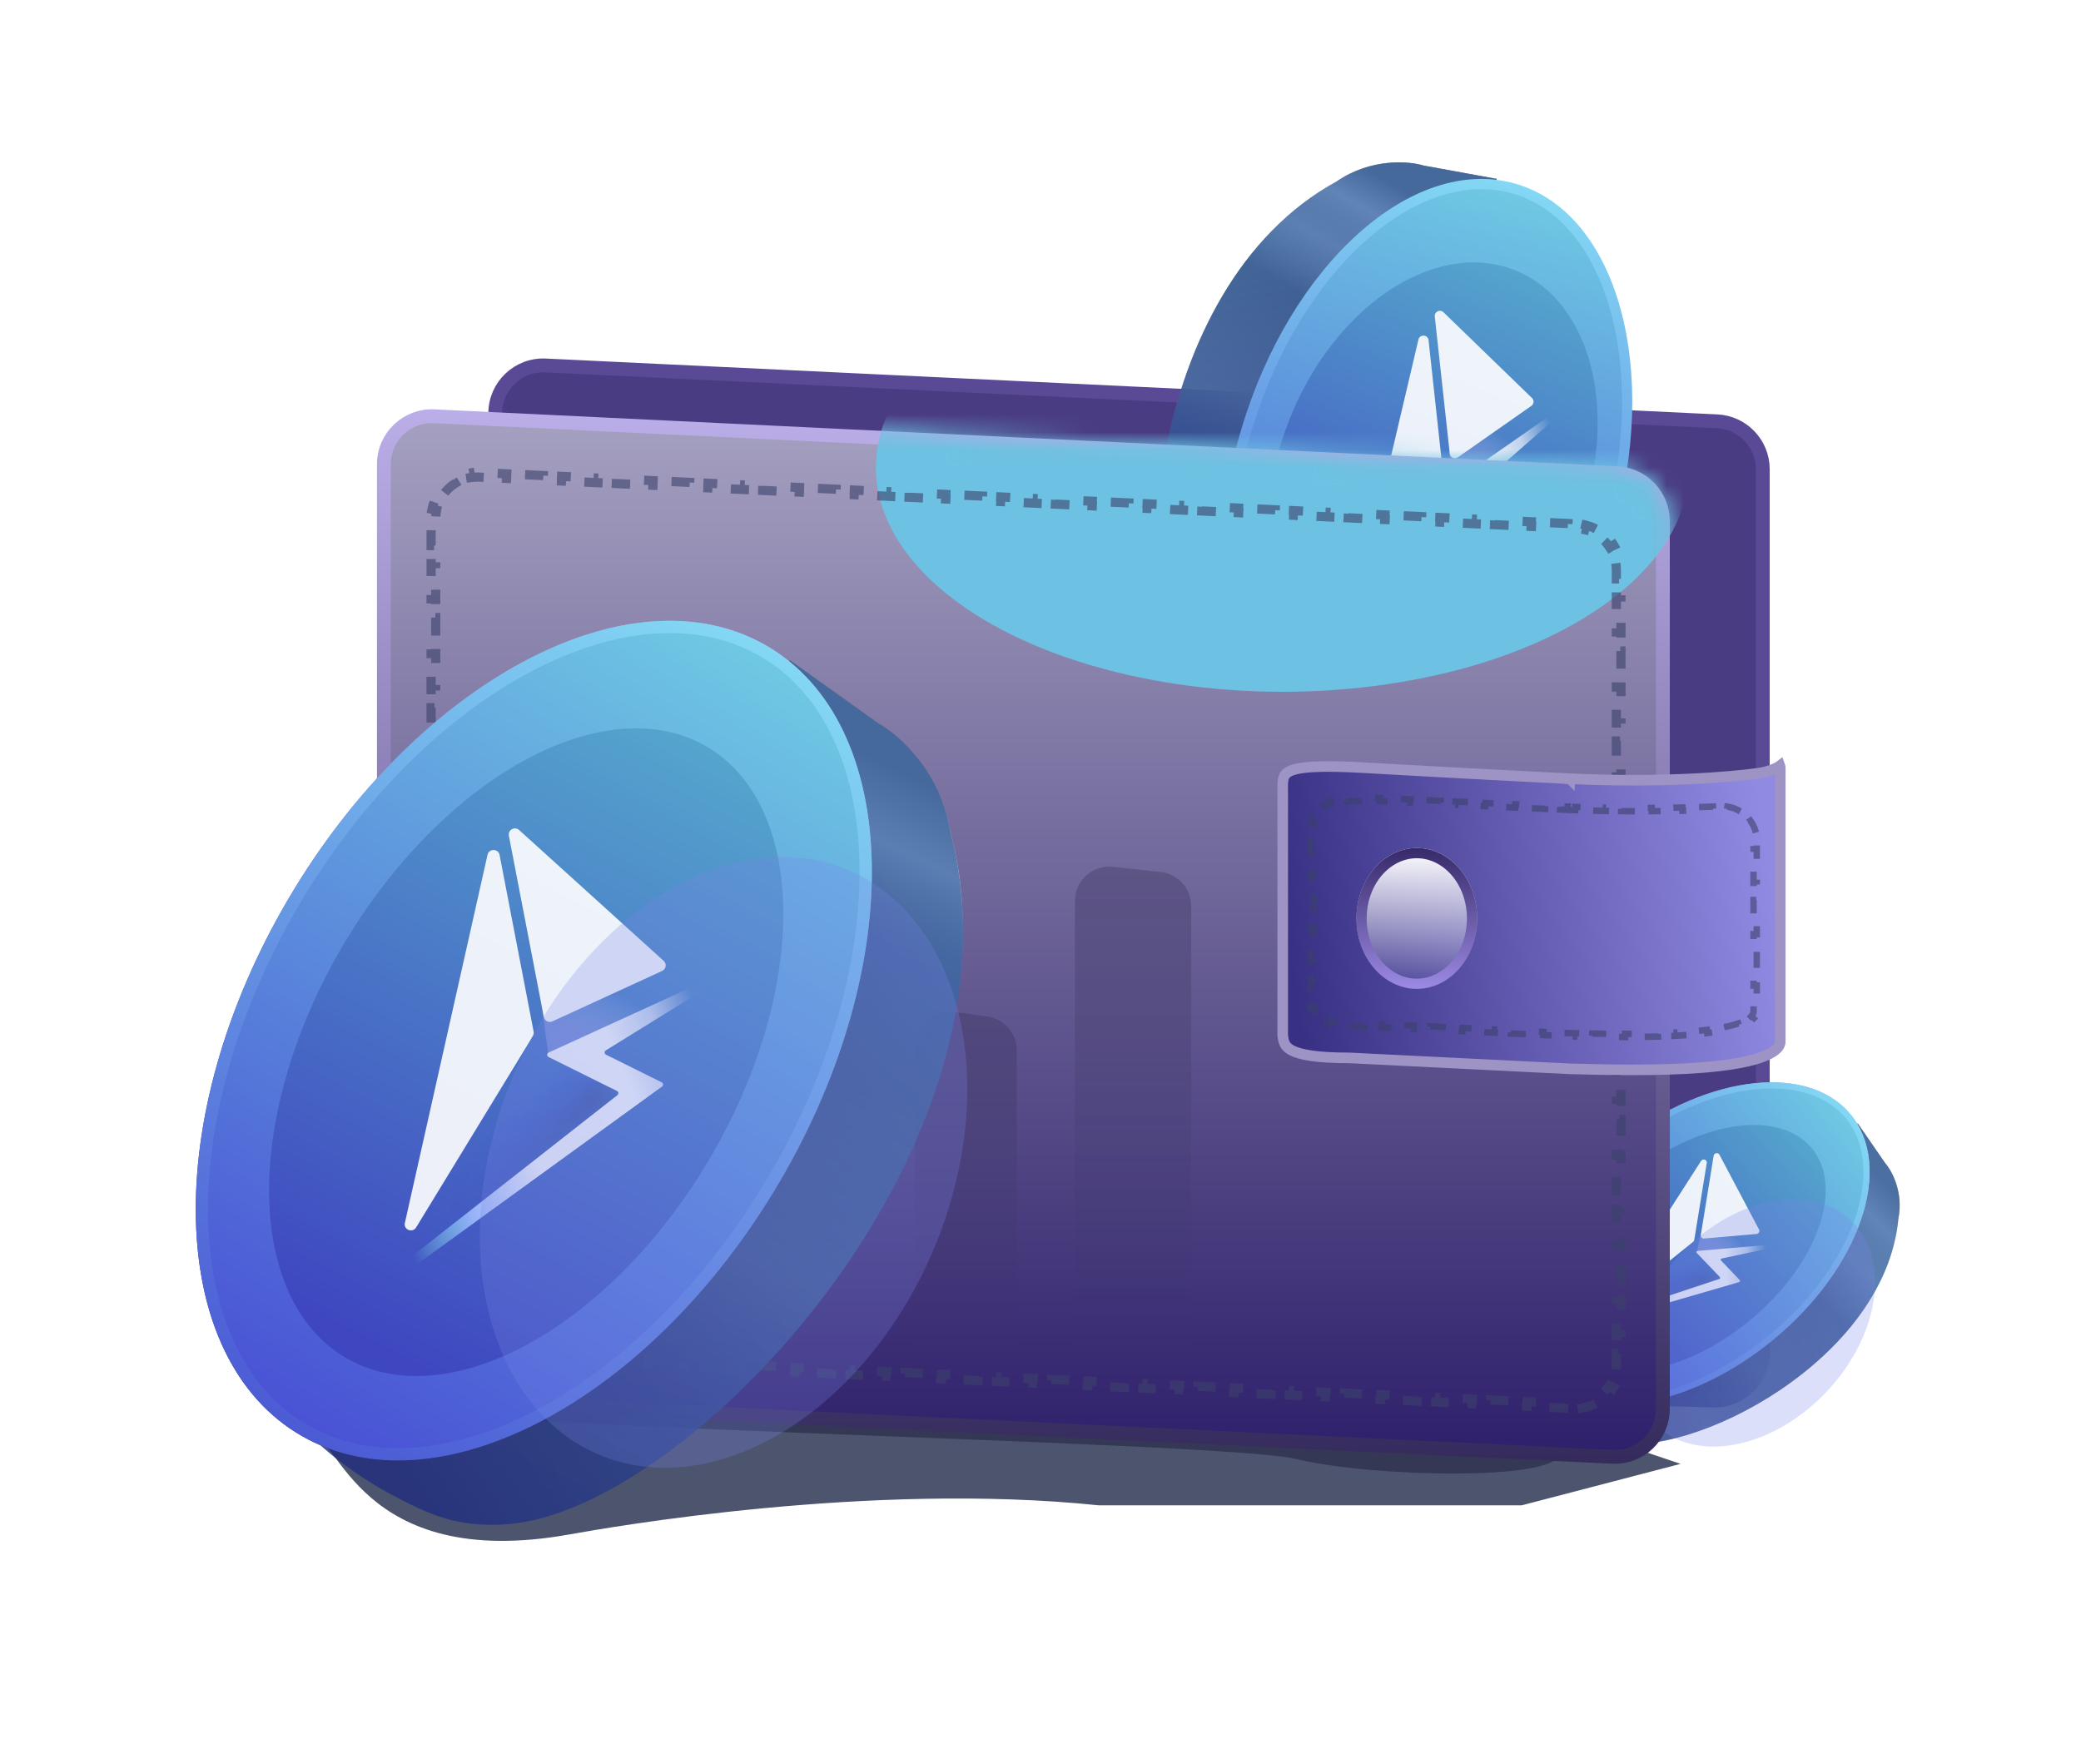 <svg width="118" height="100" viewBox="0 0 118 100" fill="none" xmlns="http://www.w3.org/2000/svg">
<g filter="url(#filter0_f_998_1876)">
<path d="M32.292 87C20.287 89.151 19.151 81.109 17.792 81.647L20.287 79.527L47.966 77.721L91.292 81.647L95.292 83L86.292 85.349H62.292C49.292 84 34.543 86.597 32.292 87Z" fill="#202A4A" fill-opacity="0.8"/>
</g>
<g filter="url(#filter1_f_998_1876)">
<path d="M88.345 82.467C88.297 83.948 77.83 83.776 73.52 82.726C69.209 81.675 20.476 80.91 20.524 79.429C20.573 77.949 35.855 76.171 57.017 76.828C78.18 77.484 88.52 77.117 88.345 82.467Z" fill="#2A2D49" fill-opacity="0.7"/>
</g>
<path d="M28.081 23.44C28.081 21.885 29.381 20.646 30.934 20.72L97.363 23.887C98.815 23.956 99.957 25.153 99.957 26.607V76.683C99.957 78.212 98.697 79.442 97.168 79.405L30.738 77.799C29.26 77.763 28.081 76.555 28.081 75.076V23.44Z" fill="#4A3C82" stroke="#5A4A96" stroke-width="0.783"/>
<g filter="url(#filter2_b_998_1876)">
<path d="M106.893 65.937L105.345 63.692L86.885 76.704C86.885 76.704 87.056 78.363 89.059 80.419C89.473 80.844 90.095 81.473 91.389 81.764C95.917 82.78 106.931 77.079 107.651 69.082C107.942 67.579 107.267 66.359 106.893 65.937Z" fill="url(#paint0_linear_998_1876)" fill-opacity="0.8"/>
</g>
<g filter="url(#filter3_b_998_1876)">
<path d="M106.887 65.943L105.34 63.699L86.879 76.711C86.879 76.711 87.05 78.37 89.053 80.425C89.468 80.85 90.089 81.48 91.383 81.77C95.911 82.786 106.925 77.085 107.645 69.089C107.936 67.585 107.261 66.365 106.887 65.943Z" fill="url(#paint1_linear_998_1876)" fill-opacity="0.8"/>
</g>
<path d="M91.544 65.262C89.109 67.278 87.42 69.698 86.652 71.971C85.882 74.247 86.044 76.342 87.246 77.762C88.448 79.183 90.504 79.709 92.905 79.361C95.303 79.013 98.008 77.794 100.443 75.778C102.878 73.762 104.567 71.343 105.335 69.07C106.105 66.793 105.943 64.698 104.741 63.278C103.539 61.857 101.483 61.331 99.082 61.679C96.684 62.028 93.979 63.246 91.544 65.262Z" fill="url(#paint2_linear_998_1876)" stroke="url(#paint3_linear_998_1876)" stroke-width="0.418"/>
<path d="M91.522 65.236C89.082 67.255 87.389 69.68 86.618 71.96C85.847 74.243 86.006 76.352 87.219 77.785C88.431 79.217 90.502 79.744 92.91 79.395C95.315 79.046 98.026 77.824 100.465 75.805C102.905 73.785 104.598 71.36 105.369 69.08C106.14 66.797 105.981 64.688 104.768 63.255C103.556 61.823 101.485 61.296 99.077 61.645C96.672 61.994 93.961 63.216 91.522 65.236Z" fill="url(#paint4_linear_998_1876)" stroke="url(#paint5_linear_998_1876)" stroke-width="0.348"/>
<g filter="url(#filter4_i_998_1876)">
<ellipse cx="5.321" cy="8.934" rx="5.321" ry="8.934" transform="matrix(-0.645 -0.762 -0.772 0.639 106.148 68.784)" fill="url(#paint6_linear_998_1876)"/>
</g>
<g opacity="0.9">
<mask id="mask0_998_1876" style="mask-type:alpha" maskUnits="userSpaceOnUse" x="92" y="70" width="6" height="5">
<path d="M92.089 74.323L97.702 72.504L96.201 70.936L93.522 71.234L92.089 74.323Z" fill="url(#paint7_linear_998_1876)"/>
</mask>
<g mask="url(#mask0_998_1876)">
<path opacity="0.3" d="M91.617 74.562L97.702 72.508L96.202 70.94L90.975 74.396L91.617 74.562Z" fill="url(#paint8_linear_998_1876)"/>
</g>
<path opacity="0.5" d="M96.206 71.036L100.173 70.697L97.001 67.383L96.206 71.036Z" fill="url(#paint9_radial_998_1876)"/>
<path fill-rule="evenodd" clip-rule="evenodd" d="M96.629 70.224C96.516 70.233 96.424 70.136 96.442 70.025L97.171 65.529C97.198 65.364 97.422 65.327 97.5 65.475L99.742 69.712C99.8 69.821 99.726 69.954 99.602 69.965L96.629 70.224Z" fill="white"/>
<path fill-rule="evenodd" clip-rule="evenodd" d="M96.07 70.306C96.063 70.348 96.04 70.386 96.007 70.414L91.692 73.868C91.538 73.991 91.328 73.807 91.434 73.641L96.458 65.823C96.561 65.664 96.809 65.756 96.779 65.941L96.07 70.306Z" fill="white"/>
<path fill-rule="evenodd" clip-rule="evenodd" d="M101.019 70.519L101.024 70.632L97.627 71.356C97.573 71.367 97.553 71.432 97.59 71.471L98.649 72.578C98.685 72.615 98.668 72.677 98.618 72.692L90.416 75.072L90.261 74.91L97.489 72.517C97.537 72.501 97.553 72.441 97.518 72.404L96.214 71.041C96.173 70.999 96.201 70.93 96.259 70.925L101.019 70.519Z" fill="url(#paint10_linear_998_1876)"/>
</g>
<g filter="url(#filter5_f_998_1876)">
<ellipse cx="7.992" cy="5.71" rx="7.992" ry="5.71" transform="matrix(-0.678 0.739 -0.746 -0.662 109.106 72.88)" fill="#7784E8" fill-opacity="0.26"/>
</g>
<path d="M80.727 9.387L84.868 10.142L77.695 43.83C77.695 43.83 75.231 44.623 71.077 43.118C70.219 42.807 68.942 42.335 67.735 40.72C63.51 35.068 64.858 16.248 75.788 10.287C77.748 8.95 79.897 9.13 80.727 9.387Z" fill="url(#paint11_linear_998_1876)"/>
<g filter="url(#filter6_b_998_1876)">
<path d="M80.726 9.387L84.868 10.142L77.694 43.83C77.694 43.83 75.23 44.623 71.076 43.118C70.218 42.807 68.941 42.335 67.734 40.72C63.509 35.068 64.857 16.248 75.787 10.287C77.747 8.95 79.896 9.13 80.726 9.387Z" fill="url(#paint12_linear_998_1876)" fill-opacity="0.8"/>
</g>
<path d="M91.138 30.272C89.764 34.907 87.358 38.757 84.592 41.238C81.822 43.722 78.732 44.804 75.962 44.014C73.191 43.223 71.174 40.686 70.194 37.131C69.215 33.582 69.288 29.067 70.661 24.432C72.035 19.797 74.441 15.947 77.207 13.466C79.977 10.982 83.067 9.9 85.837 10.69C88.608 11.481 90.625 14.018 91.605 17.573C92.584 21.122 92.511 25.637 91.138 30.272Z" fill="url(#paint13_linear_998_1876)" stroke="url(#paint14_linear_998_1876)" stroke-width="0.58"/>
<g filter="url(#filter7_i_998_1876)">
<ellipse cx="8.688" cy="12.573" rx="8.688" ry="12.573" transform="matrix(0.942 0.348 -0.359 0.929 77.573 11.663)" fill="url(#paint15_linear_998_1876)"/>
</g>
<g opacity="0.9">
<mask id="mask1_998_1876" style="mask-type:alpha" maskUnits="userSpaceOnUse" x="77" y="27" width="9" height="10">
<path d="M77.764 36.395L85.091 28.743L82.262 27.506L78.523 30.247L77.764 36.395Z" fill="url(#paint16_linear_998_1876)"/>
</mask>
<g mask="url(#mask1_998_1876)">
<path opacity="0.3" d="M77.181 37.158L85.092 28.732L82.263 27.495L76.185 37.435L77.181 37.158Z" fill="url(#paint17_linear_998_1876)"/>
</g>
<path opacity="0.5" d="M82.312 27.657L87.892 23.762L81.912 21.148L82.312 27.657Z" fill="url(#paint18_radial_998_1876)"/>
<path fill-rule="evenodd" clip-rule="evenodd" d="M82.663 25.933C82.482 26.06 82.231 25.948 82.207 25.729L81.357 17.944C81.328 17.674 81.655 17.515 81.85 17.704L86.871 22.569C87.001 22.695 86.984 22.908 86.835 23.012L82.663 25.933Z" fill="white"/>
<path fill-rule="evenodd" clip-rule="evenodd" d="M81.804 26.634C81.81 26.691 81.799 26.748 81.773 26.798L77.153 35.692C76.995 35.995 76.532 35.828 76.611 35.496L80.43 19.254C80.505 18.937 80.968 18.963 81.003 19.286L81.804 26.634Z" fill="white"/>
<path fill-rule="evenodd" clip-rule="evenodd" d="M89.033 22.761L89.089 22.938L84.465 26.99C84.401 27.046 84.417 27.149 84.494 27.183L86.48 28.05C86.554 28.083 86.572 28.18 86.514 28.238L75.664 38.998L75.372 38.87L84.81 28.914C84.865 28.855 84.846 28.761 84.773 28.729L82.322 27.657C82.239 27.621 82.228 27.509 82.303 27.457L89.033 22.761Z" fill="url(#paint19_linear_998_1876)"/>
</g>
<path d="M21.767 26.321C21.767 24.765 23.068 23.526 24.622 23.601L91.7 26.832C93.151 26.902 94.292 28.1 94.292 29.553V79.88C94.292 81.435 92.992 82.675 91.438 82.6L24.359 79.368C22.908 79.298 21.767 78.101 21.767 76.648V26.321Z" fill="url(#paint20_linear_998_1876)" stroke="url(#paint21_linear_998_1876)" stroke-width="0.783"/>
<mask id="mask2_998_1876" style="mask-type:alpha" maskUnits="userSpaceOnUse" x="21" y="23" width="74" height="60">
<path d="M21.767 26.315C21.767 24.759 23.068 23.52 24.622 23.595L91.7 26.826C93.151 26.896 94.292 28.093 94.292 29.546V79.874C94.292 81.429 92.992 82.669 91.438 82.594L24.359 79.362C22.908 79.292 21.767 78.095 21.767 76.642V26.315Z" fill="url(#paint22_linear_998_1876)" stroke="url(#paint23_linear_998_1876)" stroke-width="0.783"/>
</mask>
<g mask="url(#mask2_998_1876)">
<g filter="url(#filter8_f_998_1876)">
<ellipse cx="72.727" cy="26.5" rx="23.061" ry="12.723" fill="#6DC2E3"/>
</g>
</g>
<path d="M30.359 64.016C30.359 63.318 30.971 62.778 31.664 62.865L34.02 63.163C34.6 63.236 35.035 63.729 35.035 64.314V77.47C35.035 78.111 34.516 78.63 33.875 78.63H31.519C30.878 78.63 30.359 78.111 30.359 77.47V64.016Z" fill="url(#paint24_linear_998_1876)" fill-opacity="0.3"/>
<path d="M51.883 59.308C51.883 58.127 52.925 57.218 54.095 57.377L55.967 57.632C56.933 57.764 57.653 58.589 57.653 59.563V76.327C57.653 77.403 56.781 78.276 55.704 78.276H53.832C52.756 78.276 51.883 77.403 51.883 76.327V59.308Z" fill="url(#paint25_linear_998_1876)" fill-opacity="0.3"/>
<path d="M60.95 51.089C60.95 49.931 61.954 49.029 63.105 49.151L65.802 49.438C66.793 49.544 67.545 50.38 67.545 51.376V77.143C67.545 78.219 66.672 79.092 65.596 79.092H62.899C61.823 79.092 60.95 78.219 60.95 77.143V51.089Z" fill="url(#paint26_linear_998_1876)" fill-opacity="0.3"/>
<path d="M24.86 75.744C24.682 75.469 24.555 75.159 24.492 74.826L24.748 74.777C24.721 74.633 24.706 74.484 24.706 74.332V73.822H24.445V72.8H24.706V71.779H24.445V70.758H24.706V69.737H24.445V68.716H24.706V67.694H24.445V66.673H24.706V65.652H24.445V64.631H24.706V63.61H24.445V62.588H24.706V61.567H24.445V60.546H24.706V59.525H24.445V58.504H24.706V57.483H24.445V56.461H24.706V55.44H24.445V54.419H24.706V53.398H24.445V52.377H24.706V51.355H24.445V50.334H24.706V49.313H24.445V48.292H24.706V47.271H24.445V46.249H24.706V45.228H24.445V44.207H24.706V43.186H24.445V42.165H24.706V41.144H24.445V40.122H24.706V39.101H24.445V38.08H24.706V37.059H24.445V36.038H24.706V35.016H24.445V33.995H24.706V32.974H24.445V31.953H24.706V30.932H24.445V29.91H24.706V29.4C24.706 29.238 24.722 29.08 24.753 28.928L24.498 28.875C24.569 28.523 24.712 28.197 24.91 27.912L25.125 28.061C25.306 27.8 25.539 27.578 25.808 27.409L25.669 27.188C25.963 27.003 26.295 26.876 26.651 26.82L26.691 27.078C26.845 27.055 27.003 27.046 27.165 27.053L27.684 27.078L27.696 26.817L28.733 26.865L28.721 27.126L29.759 27.175L29.771 26.914L30.808 26.962L30.796 27.223L31.834 27.272L31.846 27.011L32.883 27.06L32.871 27.32L33.909 27.369L33.921 27.108L34.958 27.157L34.946 27.417L35.984 27.466L35.996 27.205L37.033 27.254L37.021 27.515L38.059 27.563L38.071 27.302L39.108 27.351L39.096 27.612L40.134 27.66L40.146 27.399L41.183 27.448L41.171 27.709L42.209 27.757L42.221 27.497L43.258 27.545L43.246 27.806L44.283 27.855L44.296 27.594L45.333 27.642L45.321 27.903L46.358 27.952L46.371 27.691L47.408 27.739L47.396 28L48.433 28.049L48.446 27.788L49.483 27.837L49.471 28.097L50.508 28.146L50.521 27.885L51.558 27.934L51.546 28.195L52.583 28.243L52.596 27.982L53.633 28.031L53.621 28.292L54.658 28.34L54.67 28.079L55.708 28.128L55.696 28.389L56.733 28.437L56.745 28.177L57.783 28.225L57.771 28.486L58.808 28.535L58.82 28.274L59.858 28.322L59.846 28.583L60.883 28.632L60.895 28.371L61.933 28.419L61.921 28.68L62.958 28.729L62.97 28.468L64.008 28.517L63.996 28.777L65.033 28.826L65.045 28.565L66.083 28.614L66.071 28.874L67.108 28.923L67.12 28.662L68.158 28.711L68.146 28.971L69.183 29.02L69.195 28.759L70.233 28.808L70.221 29.069L71.258 29.117L71.27 28.857L72.308 28.905L72.296 29.166L73.333 29.214L73.345 28.954L74.383 29.002L74.37 29.263L75.408 29.311L75.42 29.051L76.458 29.099L76.445 29.36L77.483 29.409L77.495 29.148L78.533 29.197L78.52 29.457L79.558 29.506L79.57 29.245L80.608 29.294L80.595 29.554L81.633 29.603L81.645 29.342L82.683 29.391L82.67 29.651L83.708 29.7L83.72 29.439L84.757 29.488L84.745 29.749L85.783 29.797L85.795 29.536L86.832 29.585L86.82 29.846L87.858 29.894L87.87 29.634L88.907 29.682L88.895 29.943L89.414 29.967C89.566 29.974 89.714 29.996 89.857 30.03L89.918 29.776C90.247 29.855 90.551 29.997 90.817 30.187L90.666 30.399C90.909 30.573 91.118 30.792 91.28 31.043L91.5 30.902C91.677 31.177 91.804 31.487 91.868 31.819L91.611 31.869C91.639 32.013 91.653 32.161 91.653 32.314V32.824H91.914V33.846H91.653V34.867H91.914V35.888H91.653V36.909H91.914V37.93H91.653V38.952H91.914V39.973H91.653V40.994H91.914V42.015H91.653V43.036H91.914V44.057H91.653V45.079H91.914V46.1H91.653V47.121H91.914V48.142H91.653V49.163H91.914V50.185H91.653V51.206H91.914V52.227H91.653V53.248H91.914V54.269H91.653V55.291H91.914V56.312H91.653V57.333H91.914V58.354H91.653V59.375H91.914V60.397H91.653V61.418H91.914V62.439H91.653V63.46H91.914V64.481H91.653V65.502H91.914V66.524H91.653V67.545H91.914V68.566H91.653V69.587H91.914V70.608H91.653V71.629H91.914V72.651H91.653V73.672H91.914V74.693H91.653V75.714H91.914V76.735H91.653V77.246C91.653 77.408 91.637 77.566 91.606 77.718L91.862 77.77C91.79 78.123 91.647 78.45 91.449 78.734L91.235 78.585C91.053 78.846 90.82 79.068 90.552 79.237L90.69 79.458C90.397 79.643 90.064 79.77 89.708 79.825L89.668 79.567C89.515 79.591 89.356 79.6 89.194 79.593L88.675 79.569L88.663 79.829L87.626 79.781L87.638 79.52L86.6 79.471L86.588 79.732L85.551 79.683L85.563 79.423L84.526 79.374L84.513 79.635L83.476 79.586L83.488 79.326L82.451 79.277L82.438 79.538L81.401 79.489L81.413 79.228L80.376 79.18L80.363 79.441L79.326 79.392L79.338 79.131L78.301 79.083L78.288 79.344L77.251 79.295L77.263 79.034L76.226 78.986L76.213 79.246L75.176 79.198L75.188 78.937L74.151 78.888L74.139 79.149L73.101 79.101L73.113 78.84L72.076 78.791L72.064 79.052L71.026 79.004L71.038 78.743L70.001 78.694L69.989 78.955L68.951 78.906L68.963 78.646L67.926 78.597L67.914 78.858L66.876 78.809L66.888 78.549L65.851 78.5L65.839 78.761L64.801 78.712L64.813 78.451L63.776 78.403L63.764 78.664L62.726 78.615L62.739 78.354L61.701 78.306L61.689 78.567L60.651 78.518L60.663 78.257L59.626 78.209L59.614 78.469L58.576 78.421L58.589 78.16L57.551 78.112L57.539 78.372L56.501 78.324L56.514 78.063L55.476 78.014L55.464 78.275L54.426 78.227L54.439 77.966L53.401 77.917L53.389 78.178L52.352 78.129L52.364 77.869L51.326 77.82L51.314 78.081L50.276 78.032L50.289 77.772L49.251 77.723L49.239 77.984L48.202 77.935L48.214 77.674L47.176 77.626L47.164 77.887L46.127 77.838L46.139 77.577L45.101 77.529L45.089 77.789L44.052 77.741L44.064 77.48L43.026 77.432L43.014 77.692L41.977 77.644L41.989 77.383L40.951 77.334L40.939 77.595L39.902 77.547L39.914 77.286L38.876 77.237L38.864 77.498L37.827 77.45L37.839 77.189L36.801 77.14L36.789 77.401L35.752 77.352L35.764 77.092L34.727 77.043L34.714 77.304L33.677 77.255L33.689 76.995L32.652 76.946L32.639 77.207L31.602 77.158L31.614 76.897L30.577 76.849L30.564 77.109L29.527 77.061L29.539 76.8L28.502 76.752L28.489 77.012L27.452 76.964L27.464 76.703L26.945 76.679C26.793 76.672 26.645 76.65 26.503 76.616L26.442 76.87C26.113 76.79 25.809 76.649 25.542 76.459L25.694 76.247C25.45 76.073 25.241 75.854 25.079 75.603L24.86 75.744Z" stroke="#3B416B" stroke-opacity="0.6" stroke-width="0.522" stroke-dasharray="1.04 1.04"/>
<path d="M89.033 43.851L89.018 44.152L89.019 44.152C94.299 44.401 98.24 44.048 99.721 43.839C99.942 43.808 100.174 43.75 100.378 43.681C100.576 43.614 100.772 43.529 100.906 43.433C100.913 43.428 100.92 43.423 100.928 43.417C100.94 43.45 100.947 43.486 100.947 43.523V59.042C100.947 59.203 100.874 59.36 100.686 59.521C100.492 59.687 100.191 59.841 99.787 59.978C98.979 60.25 97.844 60.422 96.565 60.525C94.014 60.73 90.979 60.653 89.045 60.602L76.52 59.982L76.513 59.981H76.506C74.627 59.981 73.704 59.797 73.241 59.551C73.023 59.436 72.916 59.311 72.854 59.187C72.789 59.058 72.76 58.909 72.735 58.713V45.091C72.735 44.998 72.734 44.911 72.733 44.831C72.73 44.565 72.728 44.365 72.763 44.188C72.802 43.997 72.88 43.863 73.086 43.752C73.32 43.625 73.725 43.525 74.434 43.482C75.136 43.44 76.1 43.454 77.428 43.532C80.091 43.687 82.988 43.842 85.22 43.958C86.336 44.016 87.286 44.064 87.956 44.098L88.739 44.138L88.947 44.148L89 44.151L89.014 44.151L89.017 44.151L89.018 44.152L89.018 44.152L89.033 43.851Z" fill="url(#paint27_linear_998_1876)" stroke="#9D93C4" stroke-width="0.601"/>
<path d="M88.885 45.918L88.885 45.918C89.029 45.924 89.174 45.929 89.319 45.934L89.325 45.752C89.614 45.762 89.903 45.771 90.192 45.779L90.187 45.961C90.478 45.969 90.768 45.975 91.056 45.98L91.059 45.797C91.35 45.803 91.639 45.806 91.926 45.809L91.924 45.992C92.217 45.994 92.507 45.996 92.793 45.996L92.793 45.813C93.087 45.814 93.376 45.813 93.66 45.811L93.662 45.994C93.957 45.992 94.247 45.989 94.53 45.985L94.528 45.802C94.824 45.798 95.114 45.793 95.395 45.786L95.399 45.969C95.698 45.963 95.988 45.955 96.267 45.947L96.261 45.764C96.564 45.755 96.854 45.745 97.128 45.733L97.135 45.916C97.284 45.91 97.429 45.904 97.569 45.898C97.689 45.892 97.808 45.899 97.923 45.917L97.951 45.736C98.214 45.777 98.462 45.871 98.682 46.006L98.587 46.161C98.79 46.286 98.968 46.45 99.106 46.641L99.254 46.534C99.406 46.743 99.517 46.984 99.573 47.243L99.394 47.282C99.419 47.395 99.431 47.512 99.431 47.633V48.118H99.614V49.088H99.431V50.058H99.614V51.028H99.431V51.999H99.614V52.969H99.431V53.939H99.614V54.909H99.431V55.88H99.614V56.85H99.431V57.335C99.431 57.434 99.393 57.529 99.3 57.627L99.432 57.752C99.265 57.929 98.987 58.077 98.626 58.2L98.567 58.028C98.317 58.113 98.022 58.188 97.689 58.252L97.724 58.432C97.439 58.487 97.13 58.534 96.803 58.575L96.781 58.394C96.488 58.43 96.18 58.461 95.861 58.487L95.876 58.669C95.574 58.694 95.263 58.715 94.946 58.731L94.936 58.549C94.632 58.565 94.321 58.578 94.009 58.588L94.015 58.77C93.705 58.78 93.393 58.787 93.083 58.792L93.08 58.609C92.768 58.614 92.457 58.616 92.15 58.617L92.15 58.8C91.834 58.8 91.522 58.799 91.219 58.796L91.22 58.614C90.9 58.611 90.588 58.606 90.29 58.602L90.287 58.784C89.958 58.779 89.645 58.772 89.354 58.766L89.358 58.583C89.197 58.58 89.043 58.576 88.897 58.573L88.44 58.55L88.431 58.733L87.513 58.688L87.521 58.506L86.603 58.461L86.594 58.644L85.675 58.599L85.684 58.417L84.766 58.372L84.757 58.554L83.838 58.51L83.847 58.327L82.929 58.283L82.92 58.465L82.001 58.42L82.01 58.238L81.091 58.193L81.083 58.376L80.164 58.331L80.173 58.149L79.254 58.104L79.245 58.287L78.327 58.242L78.336 58.059L77.876 58.037L77.876 58.037H77.868C77.696 58.037 77.534 58.036 77.379 58.033L77.376 58.216C77.006 58.209 76.682 58.196 76.398 58.176L76.411 57.994C76.019 57.966 75.709 57.926 75.462 57.876L75.426 58.055C74.954 57.959 74.693 57.825 74.541 57.666L74.674 57.54C74.585 57.446 74.545 57.337 74.517 57.194C74.514 57.176 74.511 57.158 74.509 57.14L74.328 57.163C74.322 57.12 74.319 57.076 74.318 57.032L74.5 57.026C74.5 57.009 74.5 56.992 74.499 56.974C74.499 56.972 74.499 56.969 74.499 56.967L74.499 56.478H74.317L74.317 55.5H74.499L74.499 54.522H74.317L74.317 53.544H74.499L74.499 52.566L74.317 52.566L74.317 51.588H74.499L74.499 50.61H74.317L74.317 49.632H74.499L74.499 48.654H74.317L74.317 47.676H74.499L74.499 47.187C74.499 47.018 74.499 46.864 74.506 46.722L74.324 46.713C74.34 46.355 74.397 46.057 74.593 45.825L74.733 45.942C74.86 45.791 75.075 45.658 75.458 45.562L75.413 45.385C75.664 45.322 75.971 45.277 76.349 45.25L76.362 45.432C76.633 45.413 76.942 45.404 77.296 45.404L77.296 45.221C77.582 45.221 77.897 45.227 78.241 45.241L78.234 45.423C78.386 45.429 78.543 45.436 78.707 45.444C78.707 45.444 78.707 45.444 78.707 45.444L79.131 45.465L79.14 45.283C79.421 45.297 79.704 45.311 79.988 45.325L79.979 45.508C80.261 45.522 80.544 45.535 80.827 45.549L80.836 45.367C81.119 45.38 81.402 45.394 81.684 45.407L81.675 45.59L82.523 45.63L82.532 45.447C82.818 45.461 83.101 45.474 83.38 45.487L83.371 45.67L84.219 45.709L84.228 45.526C84.519 45.54 84.802 45.553 85.076 45.565L85.067 45.748L85.915 45.786L85.923 45.604C86.223 45.617 86.508 45.63 86.772 45.642L86.764 45.824L87.612 45.862L87.621 45.679C87.968 45.695 88.255 45.708 88.468 45.717L88.46 45.899L88.882 45.918L88.883 45.918L88.883 45.918L88.891 45.735L88.892 45.735L88.884 45.918L88.885 45.918Z" stroke="#3B416B" stroke-opacity="0.6" stroke-width="0.365" stroke-dasharray="0.91 0.91"/>
<g filter="url(#filter9_b_998_1876)">
<ellipse cx="3.422" cy="3.993" rx="3.422" ry="3.993" transform="matrix(-1 -8.65356e-08 -0 1 83.76 48.081)" fill="url(#paint28_linear_998_1876)"/>
<path d="M77.205 52.074C77.204 54.163 78.647 55.778 80.336 55.778C82.026 55.778 83.469 54.163 83.469 52.074C83.469 49.986 82.027 48.371 80.337 48.371C78.648 48.371 77.205 49.986 77.205 52.074Z" stroke="url(#paint29_linear_998_1876)" stroke-width="0.58"/>
</g>
<g filter="url(#filter10_b_998_1876)">
<path d="M49.823 41.009L44.796 37.422L15.752 79.033C15.752 79.033 17.403 82.423 23.251 85.262C24.459 85.849 26.267 86.712 29.238 86.346C39.632 85.065 58.563 64.613 53.876 47.105C53.324 43.695 50.944 41.62 49.823 41.009Z" fill="url(#paint30_linear_998_1876)" fill-opacity="0.8"/>
</g>
<g filter="url(#filter11_b_998_1876)">
<path d="M49.823 41.032L44.796 37.445L15.752 79.056C15.752 79.056 17.403 82.446 23.251 85.285C24.459 85.872 26.267 86.735 29.238 86.369C39.632 85.088 58.563 64.635 53.876 47.128C53.324 43.718 50.944 41.643 49.823 41.032Z" fill="url(#paint31_linear_998_1876)" fill-opacity="0.8"/>
</g>
<path d="M16.698 51.2C13.095 57.332 11.39 63.755 11.526 69.171C11.663 74.594 13.639 78.937 17.315 81.051C20.991 83.164 25.783 82.713 30.615 80.146C35.44 77.583 40.237 72.938 43.84 66.806C47.442 60.674 49.148 54.251 49.011 48.835C48.874 43.412 46.898 39.069 43.222 36.956C39.547 34.842 34.754 35.294 29.922 37.86C25.098 40.424 20.3 45.069 16.698 51.2Z" fill="url(#paint32_linear_998_1876)" stroke="url(#paint33_linear_998_1876)" stroke-width="0.835"/>
<path d="M16.637 51.166C13.029 57.307 11.319 63.742 11.457 69.173C11.594 74.61 13.575 78.981 17.28 81.111C20.984 83.24 25.804 82.78 30.648 80.207C35.486 77.637 40.292 72.981 43.9 66.841C47.508 60.699 49.218 54.264 49.081 48.833C48.943 43.396 46.962 39.025 43.258 36.896C39.553 34.766 34.733 35.226 29.89 37.799C25.052 40.37 20.245 45.025 16.637 51.166Z" fill="url(#paint34_linear_998_1876)" stroke="url(#paint35_linear_998_1876)" stroke-width="0.696"/>
<g filter="url(#filter12_i_998_1876)">
<ellipse cx="12.015" cy="20.134" rx="12.015" ry="20.134" transform="matrix(-0.868 -0.499 -0.506 0.862 50.455 47.603)" fill="url(#paint36_linear_998_1876)"/>
</g>
<g opacity="0.9">
<mask id="mask3_998_1876" style="mask-type:alpha" maskUnits="userSpaceOnUse" x="24" y="59" width="12" height="12">
<path d="M24.943 70.045L35.434 61.925L31.033 59.738L25.582 62.404L24.943 70.045Z" fill="url(#paint37_linear_998_1876)"/>
</mask>
<g mask="url(#mask3_998_1876)">
<path opacity="0.3" d="M24.122 70.896L35.435 61.919L31.034 59.732L22.632 71.031L24.122 70.896Z" fill="url(#paint38_linear_998_1876)"/>
</g>
<path opacity="0.5" d="M31.119 59.946L39.271 56.216L29.966 51.593L31.119 59.946Z" fill="url(#paint39_radial_998_1876)"/>
<path fill-rule="evenodd" clip-rule="evenodd" d="M31.326 57.909C31.12 58.004 30.88 57.883 30.837 57.662L28.855 47.384C28.792 47.057 29.186 46.836 29.434 47.06L37.634 54.481C37.818 54.647 37.77 54.947 37.543 55.052L31.326 57.909Z" fill="white"/>
<path fill-rule="evenodd" clip-rule="evenodd" d="M30.26 58.499C30.276 58.583 30.26 58.671 30.215 58.744L23.597 69.593C23.392 69.93 22.871 69.725 22.957 69.341L27.644 48.468C27.727 48.1 28.257 48.105 28.328 48.474L30.26 58.499Z" fill="white"/>
<path fill-rule="evenodd" clip-rule="evenodd" d="M40.922 55.19L41.021 55.427L34.35 59.556C34.258 59.614 34.263 59.75 34.361 59.798L37.523 61.369C37.616 61.415 37.626 61.544 37.541 61.605L21.97 72.897L21.516 72.671L35.01 62.092C35.09 62.029 35.078 61.904 34.987 61.859L31.102 59.929C30.998 59.877 31.001 59.728 31.108 59.679L40.922 55.19Z" fill="url(#paint40_linear_998_1876)"/>
</g>
<g filter="url(#filter13_f_998_1876)">
<ellipse cx="18.011" cy="12.893" rx="18.011" ry="12.893" transform="matrix(-0.383 0.924 -0.929 -0.371 59.903 54.047)" fill="#7784E8" fill-opacity="0.26"/>
</g>
<defs>
<filter id="filter0_f_998_1876" x="13.732" y="73.661" width="85.621" height="17.766" filterUnits="userSpaceOnUse" color-interpolation-filters="sRGB">
<feFlood flood-opacity="0" result="BackgroundImageFix"/>
<feBlend mode="normal" in="SourceGraphic" in2="BackgroundImageFix" result="shape"/>
<feGaussianBlur stdDeviation="2.03" result="effect1_foregroundBlur_998_1876"/>
</filter>
<filter id="filter1_f_998_1876" x="20.037" y="76.201" width="68.797" height="7.832" filterUnits="userSpaceOnUse" color-interpolation-filters="sRGB">
<feFlood flood-opacity="0" result="BackgroundImageFix"/>
<feBlend mode="normal" in="SourceGraphic" in2="BackgroundImageFix" result="shape"/>
<feGaussianBlur stdDeviation="0.243" result="effect1_foregroundBlur_998_1876"/>
</filter>
<filter id="filter2_b_998_1876" x="84.714" y="61.521" width="25.178" height="22.53" filterUnits="userSpaceOnUse" color-interpolation-filters="sRGB">
<feFlood flood-opacity="0" result="BackgroundImageFix"/>
<feGaussianBlur in="BackgroundImageFix" stdDeviation="1.085"/>
<feComposite in2="SourceAlpha" operator="in" result="effect1_backgroundBlur_998_1876"/>
<feBlend mode="normal" in="SourceGraphic" in2="effect1_backgroundBlur_998_1876" result="shape"/>
</filter>
<filter id="filter3_b_998_1876" x="86.42" y="63.239" width="21.756" height="19.108" filterUnits="userSpaceOnUse" color-interpolation-filters="sRGB">
<feFlood flood-opacity="0" result="BackgroundImageFix"/>
<feGaussianBlur in="BackgroundImageFix" stdDeviation="0.23"/>
<feComposite in2="SourceAlpha" operator="in" result="effect1_backgroundBlur_998_1876"/>
<feBlend mode="normal" in="SourceGraphic" in2="effect1_backgroundBlur_998_1876" result="shape"/>
</filter>
<filter id="filter4_i_998_1876" x="88.117" y="63.439" width="15.409" height="14.354" filterUnits="userSpaceOnUse" color-interpolation-filters="sRGB">
<feFlood flood-opacity="0" result="BackgroundImageFix"/>
<feBlend mode="normal" in="SourceGraphic" in2="BackgroundImageFix" result="shape"/>
<feColorMatrix in="SourceAlpha" type="matrix" values="0 0 0 0 0 0 0 0 0 0 0 0 0 0 0 0 0 0 127 0" result="hardAlpha"/>
<feOffset dy="0.348"/>
<feGaussianBlur stdDeviation="0.696"/>
<feComposite in2="hardAlpha" operator="arithmetic" k2="-1" k3="1"/>
<feColorMatrix type="matrix" values="0 0 0 0 0 0 0 0 0 0 0 0 0 0 0 0 0 0 0.1 0"/>
<feBlend mode="normal" in2="shape" result="effect1_innerShadow_998_1876"/>
</filter>
<filter id="filter5_f_998_1876" x="84.182" y="59.642" width="30.491" height="30.728" filterUnits="userSpaceOnUse" color-interpolation-filters="sRGB">
<feFlood flood-opacity="0" result="BackgroundImageFix"/>
<feBlend mode="normal" in="SourceGraphic" in2="BackgroundImageFix" result="shape"/>
<feGaussianBlur stdDeviation="4.176" result="effect1_foregroundBlur_998_1876"/>
</filter>
<filter id="filter6_b_998_1876" x="64.749" y="8.441" width="20.884" height="36.363" filterUnits="userSpaceOnUse" color-interpolation-filters="sRGB">
<feFlood flood-opacity="0" result="BackgroundImageFix"/>
<feGaussianBlur in="BackgroundImageFix" stdDeviation="0.383"/>
<feComposite in2="SourceAlpha" operator="in" result="effect1_backgroundBlur_998_1876"/>
<feBlend mode="normal" in="SourceGraphic" in2="effect1_backgroundBlur_998_1876" result="shape"/>
</filter>
<filter id="filter7_i_998_1876" x="71.89" y="14.3" width="18.694" height="24.716" filterUnits="userSpaceOnUse" color-interpolation-filters="sRGB">
<feFlood flood-opacity="0" result="BackgroundImageFix"/>
<feBlend mode="normal" in="SourceGraphic" in2="BackgroundImageFix" result="shape"/>
<feColorMatrix in="SourceAlpha" type="matrix" values="0 0 0 0 0 0 0 0 0 0 0 0 0 0 0 0 0 0 127 0" result="hardAlpha"/>
<feOffset dy="0.58"/>
<feGaussianBlur stdDeviation="1.16"/>
<feComposite in2="hardAlpha" operator="arithmetic" k2="-1" k3="1"/>
<feColorMatrix type="matrix" values="0 0 0 0 0 0 0 0 0 0 0 0 0 0 0 0 0 0 0.1 0"/>
<feBlend mode="normal" in2="shape" result="effect1_innerShadow_998_1876"/>
</filter>
<filter id="filter8_f_998_1876" x="26.463" y="-9.425" width="92.528" height="71.851" filterUnits="userSpaceOnUse" color-interpolation-filters="sRGB">
<feFlood flood-opacity="0" result="BackgroundImageFix"/>
<feBlend mode="normal" in="SourceGraphic" in2="BackgroundImageFix" result="shape"/>
<feGaussianBlur stdDeviation="11.601" result="effect1_foregroundBlur_998_1876"/>
</filter>
<filter id="filter9_b_998_1876" x="71.694" y="42.86" width="17.286" height="18.428" filterUnits="userSpaceOnUse" color-interpolation-filters="sRGB">
<feFlood flood-opacity="0" result="BackgroundImageFix"/>
<feGaussianBlur in="BackgroundImageFix" stdDeviation="2.61"/>
<feComposite in2="SourceAlpha" operator="in" result="effect1_backgroundBlur_998_1876"/>
<feBlend mode="normal" in="SourceGraphic" in2="effect1_backgroundBlur_998_1876" result="shape"/>
</filter>
<filter id="filter10_b_998_1876" x="11.411" y="33.081" width="47.54" height="57.695" filterUnits="userSpaceOnUse" color-interpolation-filters="sRGB">
<feFlood flood-opacity="0" result="BackgroundImageFix"/>
<feGaussianBlur in="BackgroundImageFix" stdDeviation="2.171"/>
<feComposite in2="SourceAlpha" operator="in" result="effect1_backgroundBlur_998_1876"/>
<feBlend mode="normal" in="SourceGraphic" in2="effect1_backgroundBlur_998_1876" result="shape"/>
</filter>
<filter id="filter11_b_998_1876" x="14.834" y="36.526" width="40.694" height="50.849" filterUnits="userSpaceOnUse" color-interpolation-filters="sRGB">
<feFlood flood-opacity="0" result="BackgroundImageFix"/>
<feGaussianBlur in="BackgroundImageFix" stdDeviation="0.459"/>
<feComposite in2="SourceAlpha" operator="in" result="effect1_backgroundBlur_998_1876"/>
<feBlend mode="normal" in="SourceGraphic" in2="effect1_backgroundBlur_998_1876" result="shape"/>
</filter>
<filter id="filter12_i_998_1876" x="15.26" y="40.599" width="29.157" height="37.413" filterUnits="userSpaceOnUse" color-interpolation-filters="sRGB">
<feFlood flood-opacity="0" result="BackgroundImageFix"/>
<feBlend mode="normal" in="SourceGraphic" in2="BackgroundImageFix" result="shape"/>
<feColorMatrix in="SourceAlpha" type="matrix" values="0 0 0 0 0 0 0 0 0 0 0 0 0 0 0 0 0 0 127 0" result="hardAlpha"/>
<feOffset dy="0.696"/>
<feGaussianBlur stdDeviation="1.392"/>
<feComposite in2="hardAlpha" operator="arithmetic" k2="-1" k3="1"/>
<feColorMatrix type="matrix" values="0 0 0 0 0 0 0 0 0 0 0 0 0 0 0 0 0 0 0.1 0"/>
<feBlend mode="normal" in2="shape" result="effect1_innerShadow_998_1876"/>
</filter>
<filter id="filter13_f_998_1876" x="10.497" y="31.883" width="61.059" height="68.04" filterUnits="userSpaceOnUse" color-interpolation-filters="sRGB">
<feFlood flood-opacity="0" result="BackgroundImageFix"/>
<feBlend mode="normal" in="SourceGraphic" in2="BackgroundImageFix" result="shape"/>
<feGaussianBlur stdDeviation="8.353" result="effect1_foregroundBlur_998_1876"/>
</filter>
<linearGradient id="paint0_linear_998_1876" x1="112.293" y1="69.101" x2="89.64" y2="91.525" gradientUnits="userSpaceOnUse">
<stop offset="0.077" stop-color="#737373"/>
<stop offset="0.134" stop-color="#FDFDFD"/>
<stop offset="0.21" stop-color="#737373" stop-opacity="0.19"/>
<stop offset="0.305" stop-color="#626161"/>
<stop offset="0.474" stop-color="#9A9DA0"/>
<stop offset="0.602" stop-color="#737373" stop-opacity="0.27"/>
<stop offset="1" stop-color="#4B4D48" stop-opacity="0"/>
</linearGradient>
<linearGradient id="paint1_linear_998_1876" x1="87.612" y1="74.622" x2="105.713" y2="69.796" gradientUnits="userSpaceOnUse">
<stop stop-color="#1F2C7E"/>
<stop offset="1" stop-color="#3A66A5"/>
</linearGradient>
<linearGradient id="paint2_linear_998_1876" x1="104.902" y1="63.144" x2="87.246" y2="78.086" gradientUnits="userSpaceOnUse">
<stop stop-color="#A39DC4"/>
<stop offset="1" stop-color="#271C53"/>
</linearGradient>
<linearGradient id="paint3_linear_998_1876" x1="104.902" y1="63.144" x2="87.246" y2="78.086" gradientUnits="userSpaceOnUse">
<stop stop-color="#EDE8FE"/>
<stop offset="0" stop-color="#BCAFE9"/>
<stop offset="1" stop-color="#352A5C"/>
</linearGradient>
<linearGradient id="paint4_linear_998_1876" x1="108.661" y1="60.639" x2="87.272" y2="78.125" gradientUnits="userSpaceOnUse">
<stop stop-color="#76E1E6"/>
<stop offset="1" stop-color="#4951D5"/>
</linearGradient>
<linearGradient id="paint5_linear_998_1876" x1="104.902" y1="63.144" x2="87.246" y2="78.086" gradientUnits="userSpaceOnUse">
<stop stop-color="#83D8F4"/>
<stop offset="1" stop-color="#4C5BD5"/>
</linearGradient>
<linearGradient id="paint6_linear_998_1876" x1="7.054" y1="-2.587" x2="6.193" y2="17.285" gradientUnits="userSpaceOnUse">
<stop stop-color="#58B3CF"/>
<stop offset="1" stop-color="#3F47C0"/>
</linearGradient>
<linearGradient id="paint7_linear_998_1876" x1="97.277" y1="72.717" x2="92.531" y2="72.162" gradientUnits="userSpaceOnUse">
<stop stop-color="white"/>
<stop offset="1" stop-color="white" stop-opacity="0"/>
</linearGradient>
<linearGradient id="paint8_linear_998_1876" x1="94.505" y1="73.547" x2="93.94" y2="72.344" gradientUnits="userSpaceOnUse">
<stop stop-color="#2D205F"/>
<stop offset="1" stop-color="#0012F0" stop-opacity="0"/>
<stop offset="1" stop-color="#2B2056" stop-opacity="0"/>
</linearGradient>
<radialGradient id="paint9_radial_998_1876" cx="0" cy="0" r="1" gradientUnits="userSpaceOnUse" gradientTransform="translate(96.881 70.887) rotate(-63.411) scale(1.491 2.413)">
<stop stop-color="#AFA1F0"/>
<stop offset="1" stop-color="white" stop-opacity="0"/>
</radialGradient>
<linearGradient id="paint10_linear_998_1876" x1="100.151" y1="70.873" x2="90.974" y2="71.356" gradientUnits="userSpaceOnUse">
<stop stop-color="white" stop-opacity="0"/>
<stop offset="0.125" stop-color="white" stop-opacity="0.71"/>
<stop offset="0.257" stop-color="white"/>
<stop offset="0.579" stop-color="white" stop-opacity="0.97"/>
<stop offset="0.794" stop-color="#9EBAFE"/>
<stop offset="0.987" stop-color="#7DF7E9" stop-opacity="0"/>
</linearGradient>
<linearGradient id="paint11_linear_998_1876" x1="80.522" y1="8.212" x2="63.245" y2="38.686" gradientUnits="userSpaceOnUse">
<stop offset="0.077" stop-color="#737373"/>
<stop offset="0.134" stop-color="#FDFDFD"/>
<stop offset="0.21" stop-color="#737373" stop-opacity="0.19"/>
<stop offset="0.305" stop-color="#626161"/>
<stop offset="0.474" stop-color="#9A9DA0"/>
<stop offset="0.602" stop-color="#737373" stop-opacity="0.27"/>
<stop offset="1" stop-color="#4B4D48" stop-opacity="0"/>
</linearGradient>
<linearGradient id="paint12_linear_998_1876" x1="80.215" y1="41.517" x2="75.776" y2="13.437" gradientUnits="userSpaceOnUse">
<stop stop-color="#1F2C7E"/>
<stop offset="1" stop-color="#3A66A5"/>
</linearGradient>
<linearGradient id="paint13_linear_998_1876" x1="87.174" y1="3.644" x2="76.289" y2="44.4" gradientUnits="userSpaceOnUse">
<stop stop-color="#76E1E6"/>
<stop offset="1" stop-color="#4951D5"/>
</linearGradient>
<linearGradient id="paint14_linear_998_1876" x1="85.919" y1="10.414" x2="76.229" y2="44.39" gradientUnits="userSpaceOnUse">
<stop stop-color="#83D8F4"/>
<stop offset="1" stop-color="#4C5BD5"/>
</linearGradient>
<linearGradient id="paint15_linear_998_1876" x1="11.518" y1="-3.64" x2="10.473" y2="24.338" gradientUnits="userSpaceOnUse">
<stop stop-color="#58B3CF"/>
<stop offset="1" stop-color="#3F47C0"/>
</linearGradient>
<linearGradient id="paint16_linear_998_1876" x1="84.569" y1="29.443" x2="77.183" y2="30.553" gradientUnits="userSpaceOnUse">
<stop stop-color="white"/>
<stop offset="1" stop-color="white" stop-opacity="0"/>
</linearGradient>
<linearGradient id="paint17_linear_998_1876" x1="80.919" y1="33.094" x2="79.395" y2="31.906" gradientUnits="userSpaceOnUse">
<stop stop-color="#2D205F"/>
<stop offset="1" stop-color="#0012F0" stop-opacity="0"/>
<stop offset="1" stop-color="#2B2056" stop-opacity="0"/>
</linearGradient>
<radialGradient id="paint18_radial_998_1876" cx="0" cy="0" r="1" gradientUnits="userSpaceOnUse" gradientTransform="translate(83.223 26.848) rotate(-81.595) scale(2.723 3.518)">
<stop stop-color="#AFA1F0"/>
<stop offset="1" stop-color="white" stop-opacity="0"/>
</radialGradient>
<linearGradient id="paint19_linear_998_1876" x1="87.932" y1="24.06" x2="73.632" y2="28.658" gradientUnits="userSpaceOnUse">
<stop stop-color="white" stop-opacity="0"/>
<stop offset="0.125" stop-color="white" stop-opacity="0.71"/>
<stop offset="0.257" stop-color="white"/>
<stop offset="0.579" stop-color="white" stop-opacity="0.97"/>
<stop offset="0.794" stop-color="#9EBAFE"/>
<stop offset="0.987" stop-color="#7DF7E9" stop-opacity="0"/>
</linearGradient>
<linearGradient id="paint20_linear_998_1876" x1="58.03" y1="23.052" x2="58.03" y2="83.148" gradientUnits="userSpaceOnUse">
<stop stop-color="#A6A2C1"/>
<stop offset="1" stop-color="#2D1E6A"/>
</linearGradient>
<linearGradient id="paint21_linear_998_1876" x1="58.03" y1="23.052" x2="58.03" y2="83.148" gradientUnits="userSpaceOnUse">
<stop stop-color="#EDE8FE"/>
<stop offset="0" stop-color="#BCAFE9"/>
<stop offset="1" stop-color="#352A5C"/>
</linearGradient>
<linearGradient id="paint22_linear_998_1876" x1="58.03" y1="23.046" x2="58.03" y2="83.142" gradientUnits="userSpaceOnUse">
<stop stop-color="#A6A2C1"/>
<stop offset="1" stop-color="#2D1E6A"/>
</linearGradient>
<linearGradient id="paint23_linear_998_1876" x1="58.03" y1="23.046" x2="58.03" y2="83.142" gradientUnits="userSpaceOnUse">
<stop stop-color="#EDE8FE"/>
<stop offset="0" stop-color="#BCAFE9"/>
<stop offset="1" stop-color="#352A5C"/>
</linearGradient>
<linearGradient id="paint24_linear_998_1876" x1="32.697" y1="63.291" x2="32.697" y2="77.534" gradientUnits="userSpaceOnUse">
<stop stop-color="#2E2751"/>
<stop offset="1" stop-color="#363B5E" stop-opacity="0"/>
</linearGradient>
<linearGradient id="paint25_linear_998_1876" x1="54.768" y1="57.862" x2="54.768" y2="76.818" gradientUnits="userSpaceOnUse">
<stop stop-color="#2E2751"/>
<stop offset="1" stop-color="#363B5E" stop-opacity="0"/>
</linearGradient>
<linearGradient id="paint26_linear_998_1876" x1="64.248" y1="50.041" x2="64.248" y2="77.017" gradientUnits="userSpaceOnUse">
<stop stop-color="#2E2751"/>
<stop offset="1" stop-color="#363B5E" stop-opacity="0"/>
</linearGradient>
<linearGradient id="paint27_linear_998_1876" x1="100.615" y1="51.424" x2="73.276" y2="55.22" gradientUnits="userSpaceOnUse">
<stop stop-color="#918AE2"/>
<stop offset="1" stop-color="#373083"/>
</linearGradient>
<linearGradient id="paint28_linear_998_1876" x1="3.422" y1="0" x2="3.422" y2="7.987" gradientUnits="userSpaceOnUse">
<stop stop-color="white"/>
<stop offset="1" stop-color="white" stop-opacity="0"/>
</linearGradient>
<linearGradient id="paint29_linear_998_1876" x1="80.338" y1="48.081" x2="80.338" y2="56.068" gradientUnits="userSpaceOnUse">
<stop stop-color="#372A69"/>
<stop offset="1" stop-color="#9C8AE3"/>
</linearGradient>
<linearGradient id="paint30_linear_998_1876" x1="63.735" y1="43.622" x2="32.942" y2="108.298" gradientUnits="userSpaceOnUse">
<stop offset="0.077" stop-color="#737373"/>
<stop offset="0.134" stop-color="#FDFDFD"/>
<stop offset="0.21" stop-color="#737373" stop-opacity="0.19"/>
<stop offset="0.305" stop-color="#626161"/>
<stop offset="0.474" stop-color="#9A9DA0"/>
<stop offset="0.602" stop-color="#737373" stop-opacity="0.27"/>
<stop offset="1" stop-color="#4B4D48" stop-opacity="0"/>
</linearGradient>
<linearGradient id="paint31_linear_998_1876" x1="15.682" y1="74.07" x2="50.202" y2="49.916" gradientUnits="userSpaceOnUse">
<stop stop-color="#1F2C7E"/>
<stop offset="1" stop-color="#3A66A5"/>
</linearGradient>
<linearGradient id="paint32_linear_998_1876" x1="43.434" y1="36.596" x2="17.528" y2="81.654" gradientUnits="userSpaceOnUse">
<stop stop-color="#A39DC4"/>
<stop offset="1" stop-color="#271C53"/>
</linearGradient>
<linearGradient id="paint33_linear_998_1876" x1="43.434" y1="36.596" x2="17.528" y2="81.654" gradientUnits="userSpaceOnUse">
<stop stop-color="#EDE8FE"/>
<stop offset="0" stop-color="#BCAFE9"/>
<stop offset="1" stop-color="#352A5C"/>
</linearGradient>
<linearGradient id="paint34_linear_998_1876" x1="49.459" y1="28.429" x2="17.615" y2="81.716" gradientUnits="userSpaceOnUse">
<stop stop-color="#76E1E6"/>
<stop offset="1" stop-color="#4951D5"/>
</linearGradient>
<linearGradient id="paint35_linear_998_1876" x1="43.434" y1="36.596" x2="17.528" y2="81.654" gradientUnits="userSpaceOnUse">
<stop stop-color="#83D8F4"/>
<stop offset="1" stop-color="#4C5BD5"/>
</linearGradient>
<linearGradient id="paint36_linear_998_1876" x1="15.93" y1="-5.83" x2="13.993" y2="38.952" gradientUnits="userSpaceOnUse">
<stop stop-color="#58B3CF"/>
<stop offset="1" stop-color="#3F47C0"/>
</linearGradient>
<linearGradient id="paint37_linear_998_1876" x1="34.699" y1="62.699" x2="24.22" y2="65.209" gradientUnits="userSpaceOnUse">
<stop stop-color="white"/>
<stop offset="1" stop-color="white" stop-opacity="0"/>
</linearGradient>
<linearGradient id="paint38_linear_998_1876" x1="29.461" y1="66.549" x2="27.334" y2="64.421" gradientUnits="userSpaceOnUse">
<stop stop-color="#2D205F"/>
<stop offset="1" stop-color="#0012F0" stop-opacity="0"/>
<stop offset="1" stop-color="#2B2056" stop-opacity="0"/>
</linearGradient>
<radialGradient id="paint39_radial_998_1876" cx="0" cy="0" r="1" gradientUnits="userSpaceOnUse" gradientTransform="translate(32.436 59.118) rotate(-83.51) scale(3.356 5.455)">
<stop stop-color="#AFA1F0"/>
<stop offset="1" stop-color="white" stop-opacity="0"/>
</radialGradient>
<linearGradient id="paint40_linear_998_1876" x1="39.357" y1="56.599" x2="20.324" y2="64.727" gradientUnits="userSpaceOnUse">
<stop stop-color="white" stop-opacity="0"/>
<stop offset="0.125" stop-color="white" stop-opacity="0.71"/>
<stop offset="0.257" stop-color="white"/>
<stop offset="0.579" stop-color="white" stop-opacity="0.97"/>
<stop offset="0.794" stop-color="#9EBAFE"/>
<stop offset="0.987" stop-color="#7DF7E9" stop-opacity="0"/>
</linearGradient>
</defs>
</svg>
